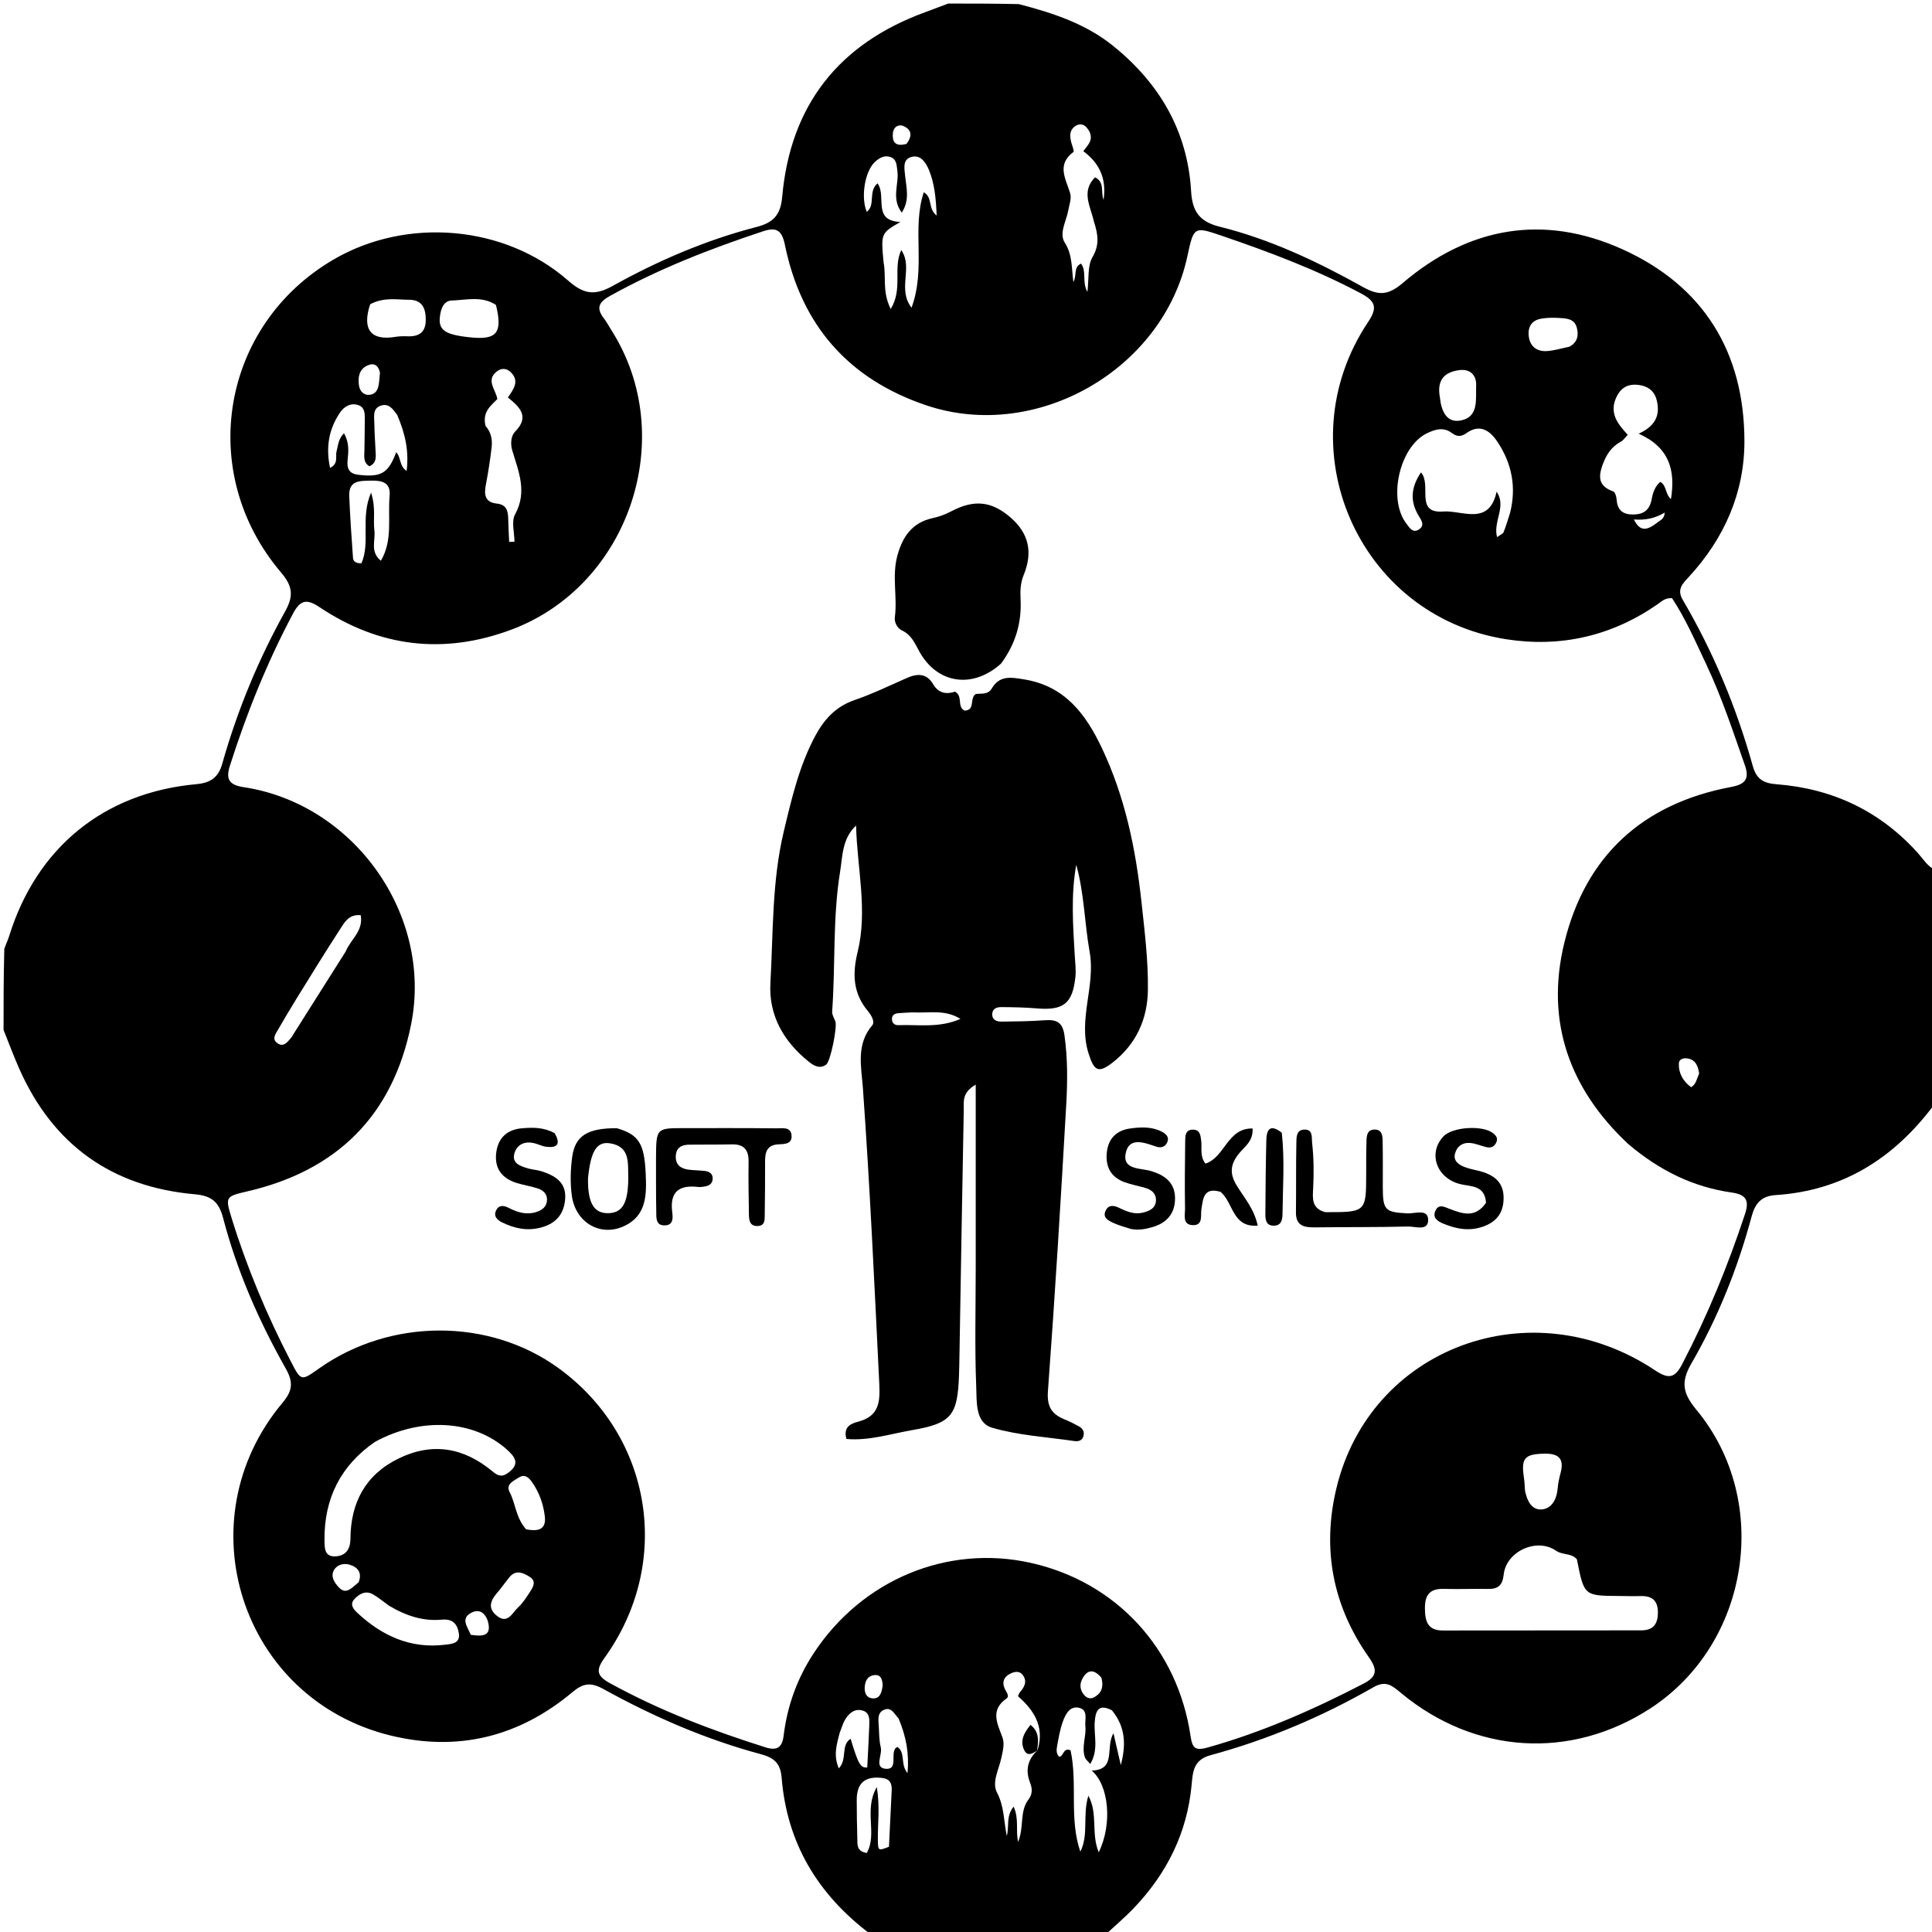 <svg version="1.1" id="Layer_1" xmlns="http://www.w3.org/2000/svg" xmlns:xlink="http://www.w3.org/1999/xlink" x="0px" y="0px"
	 width="100%" viewBox="0 0 544 544" enable-background="new 0 0 544 544" xml:space="preserve">
<path fill="#000000" opacity="1" stroke="none" 
	d="
M545,245 
	C545,266.688 545,288.375 544.801,310.796 
	C533.292,326.279 518.753,335.287 499.906,336.511 
	C495.943,336.769 494.2,338.833 493.2,342.552 
	C489.297,357.072 483.73,371.014 476.206,383.994 
	C473.091,389.367 474.019,392.556 477.691,396.991 
	C499.003,422.738 492.603,462.978 464.595,481.108 
	C442.241,495.579 415.346,493.934 394.569,476.773 
	C392.214,474.827 390.389,472.981 386.779,475.051 
	C372.291,483.358 356.971,489.858 340.843,494.219 
	C335.994,495.53 335.865,498.982 335.527,502.593 
	C334.267,516.064 328.586,527.458 319.354,537.16 
	C316.726,539.922 313.793,542.395 311,545 
	C289.312,545 267.625,545 245.265,544.738 
	C230.084,533.352 221.564,518.814 220.083,500.505 
	C219.745,496.335 217.809,494.887 214.135,493.901 
	C198.617,489.737 183.96,483.345 169.934,475.601 
	C166.376,473.637 164.24,473.898 161.207,476.444 
	C146.178,489.062 128.854,493.337 109.828,488.638 
	C67.882,478.277 51.732,428.185 79.549,394.988 
	C82.354,391.64 82.663,389.241 80.477,385.373 
	C72.923,372.005 66.755,357.969 62.856,343.075 
	C61.674,338.56 59.788,336.712 54.823,336.272 
	C31.635,334.215 15.017,322.478 5.487,301.077 
	C3.867,297.44 2.49,293.695 1,290 
	C1,282.646 1,275.292 1.213,267.19 
	C1.804,265.523 2.254,264.626 2.546,263.68 
	C10.253,238.747 29.167,223.2 55.231,220.808 
	C59.385,220.427 61.486,218.908 62.6,214.975 
	C66.835,200.02 72.74,185.703 80.296,172.138 
	C82.692,167.835 82.449,165.093 79.16,161.226 
	C55.137,132.977 62.285,91.426 94.078,72.984 
	C114.62,61.069 142.133,63.387 159.935,78.976 
	C164.162,82.678 167.224,83.45 172.472,80.531 
	C185.285,73.405 198.784,67.585 213.047,63.902 
	C217.74,62.69 219.788,60.558 220.243,55.438 
	C222.537,29.643 236.154,12.329 260.485,3.445 
	C262.664,2.65 264.829,1.816 267,1 
	C273.354,1 279.709,1 286.863,1.156 
	C296.889,3.746 305.891,6.84 313.408,12.902 
	C326.439,23.41 334.392,36.874 335.383,53.827 
	C335.709,59.415 337.651,62.4 343.404,63.827 
	C357.697,67.373 370.973,73.666 383.776,80.819 
	C388.172,83.275 390.886,83.174 394.96,79.702 
	C413.478,63.92 434.563,60.142 456.817,70.179 
	C479.61,80.459 491.112,99.099 491.183,124.081 
	C491.225,138.767 485.503,151.63 475.507,162.472 
	C473.765,164.361 472.076,165.932 473.826,168.915 
	C482.455,183.623 488.954,199.265 493.535,215.676 
	C494.558,219.341 496.477,220.537 500.203,220.823 
	C515.961,222.031 529.357,228.338 540.019,240.19 
	C541.557,241.9 542.751,244.01 545,245 
M292.281,492.325 
	C294.053,486.006 291.043,481.461 286.634,477.61 
	C286.877,477.091 286.958,476.741 287.167,476.505 
	C288.473,475.024 289.334,473.393 287.95,471.601 
	C286.957,470.316 285.446,470.721 284.284,471.359 
	C282.321,472.436 282.104,474.133 283.176,476.023 
	C283.59,476.755 284.214,477.688 283.402,478.256 
	C278.753,481.506 280.807,485.264 282.251,489.166 
	C282.941,491.029 282.359,493.063 281.935,495.054 
	C281.249,498.268 279.208,501.828 280.731,504.738 
	C282.766,508.628 282.634,512.729 283.48,516.963 
	C284.226,514.259 283.192,511.436 285.401,508.702 
	C286.983,512.079 285.938,515.241 286.669,518.64 
	C288.413,514.448 287.009,510.055 289.604,506.679 
	C290.774,505.158 290.677,503.582 290.043,501.967 
	C288.681,498.495 289.345,495.502 291.993,492.983 
	C291.993,492.983 291.955,493.027 292.281,492.325 
M458.436,322.097 
	C441.884,306.59 435.096,287.59 440.46,265.518 
	C446.416,241.01 462.527,226.257 487.468,221.583 
	C491.259,220.872 492.705,219.443 491.331,215.529 
	C487.969,205.947 484.806,196.306 480.449,187.093 
	C477.41,180.666 474.594,174.143 470.798,168.423 
	C468.811,168.319 467.862,169.352 466.788,170.1 
	C453.855,179.101 439.432,182.401 424.036,179.983 
	C382.341,173.435 361.698,125.844 385.212,90.688 
	C387.843,86.753 387.437,84.873 383.294,82.662 
	C370.75,75.97 357.526,71 344.127,66.423 
	C336.16,63.701 336.143,63.752 334.328,72.18 
	C327.433,104.19 291.705,124.561 260.786,114.119 
	C238.801,106.694 225.601,91.468 220.986,68.861 
	C220.162,64.823 218.608,63.886 214.878,65.118 
	C199.985,70.04 185.432,75.721 171.681,83.364 
	C168.667,85.039 167.777,86.72 170.003,89.59 
	C170.816,90.638 171.429,91.84 172.146,92.964 
	C191.242,122.907 177.272,164.889 143.926,177.316 
	C124.992,184.372 106.907,182.245 90.082,171.036 
	C86.451,168.616 84.638,168.746 82.468,172.834 
	C75.174,186.572 69.418,200.9 64.707,215.696 
	C63.449,219.647 64.777,221.064 68.647,221.651 
	C99.725,226.362 121.899,257.645 115.764,288.391 
	C110.634,314.1 94.884,329.669 69.415,335.513 
	C63.569,336.854 63.391,337.052 65.17,342.824 
	C69.498,356.867 75.151,370.366 81.924,383.403 
	C84.782,388.905 84.754,388.919 89.823,385.333 
	C109.94,371.101 137.811,371.075 157.322,385.269 
	C183.72,404.473 189.442,440.091 170.229,466.798 
	C167.721,470.284 167.995,471.876 171.761,473.947 
	C185.701,481.613 200.439,487.246 215.561,492.01 
	C218.775,493.023 220.247,492.037 220.645,488.745 
	C221.663,480.347 224.482,472.543 229.126,465.491 
	C242.769,444.777 266.752,434.838 290.192,440.051 
	C314.246,445.4 331.669,464.198 335.256,489.014 
	C335.778,492.624 336.965,492.919 340.146,492.024 
	C355.461,487.719 369.895,481.35 383.973,474.049 
	C387.802,472.063 387.87,470.094 385.449,466.662 
	C375.279,452.249 372.2,436.223 376.28,419.12 
	C385.756,379.39 431.143,362.583 466.047,385.864 
	C469.813,388.376 471.59,388.067 473.651,384.112 
	C480.759,370.482 486.571,356.338 491.373,341.749 
	C492.617,337.969 491.604,336.351 487.616,335.784 
	C476.789,334.246 467.296,329.626 458.436,322.097 
M444.015,439.068 
	C442.49,437.24 439.965,437.918 438.141,436.644 
	C432.762,432.888 424.111,436.771 423.395,443.381 
	C423.07,446.379 421.838,447.452 419.003,447.401 
	C414.849,447.328 410.69,447.511 406.538,447.387 
	C402.679,447.272 401.205,449.016 401.222,452.8 
	C401.238,456.422 401.916,459.107 406.27,459.103 
	C424.886,459.082 443.503,459.079 462.119,459.065 
	C465.46,459.063 466.817,457.347 466.819,454.05 
	C466.821,450.558 465.093,449.307 461.855,449.411 
	C459.862,449.476 457.866,449.4 455.871,449.388 
	C446.026,449.325 446.026,449.325 444.015,439.068 
M425.191,144.431 
	C427.023,137.223 425.72,130.516 421.644,124.407 
	C419.531,121.241 416.727,119.222 412.873,121.98 
	C411.418,123.021 410.199,122.972 408.818,121.934 
	C406.484,120.181 404.176,120.848 401.794,121.997 
	C394.093,125.713 390.687,140.515 395.994,147.426 
	C396.903,148.61 397.806,150.229 399.557,149.066 
	C401.331,147.887 400.134,146.371 399.398,145.13 
	C396.946,140.995 397.332,137.127 400.113,133.012 
	C403.237,136.529 398.267,144.654 406.381,144.029 
	C411.672,143.622 419.289,148.223 421.405,138.445 
	C424.285,142.633 420.346,146.771 421.532,151.243 
	C422.603,150.481 423.193,150.286 423.344,149.914 
	C423.965,148.376 424.453,146.783 425.191,144.431 
M105.568,406.002 
	C95.943,412.661 91.279,421.885 91.372,433.545 
	C91.39,435.72 91.273,438.359 94.382,438.232 
	C97.204,438.117 98.65,436.407 98.673,433.254 
	C98.748,423.135 102.864,415.251 112.218,410.683 
	C121.779,406.013 130.601,407.602 138.642,414.278 
	C140.073,415.465 141.204,416.054 142.993,414.776 
	C146.561,412.226 145.065,410.233 142.63,408.072 
	C133.407,399.887 118.623,398.864 105.568,406.002 
M454.615,113.158 
	C453.563,117.044 455.845,119.724 458.322,122.42 
	C457.587,123.189 457.134,123.951 456.465,124.311 
	C453.654,125.824 452.21,128.119 451.152,131.155 
	C449.857,134.873 450.526,137.037 454.25,138.378 
	C454.772,138.565 455.127,139.804 455.185,140.585 
	C455.395,143.368 456.65,144.806 459.576,144.864 
	C462.742,144.926 464.503,143.697 465.093,140.454 
	C465.403,138.75 466.006,136.945 467.484,135.681 
	C469.322,136.689 468.804,139.032 470.497,140.536 
	C471.79,132.459 470.115,126.013 461.417,122.118 
	C466.585,119.745 467.45,116.427 466.45,112.549 
	C465.812,110.073 463.951,108.692 461.39,108.385 
	C458.151,107.997 455.901,109.274 454.615,113.158 
M248.801,73.96 
	C249.59,77.832 248.322,82.07 250.805,86.998 
	C254.306,81.261 251.354,75.61 253.766,70.417 
	C257.203,75.367 252.57,81.303 256.661,86.643 
	C260.798,75.457 256.685,64.439 260.111,54.137 
	C262.702,55.616 261.177,58.69 263.736,60.695 
	C263.527,55.73 263.145,51.635 261.528,47.771 
	C260.669,45.72 259.224,43.569 256.779,44.155 
	C254.052,44.808 254.643,47.308 254.864,49.544 
	C255.19,52.839 256.235,56.286 253.918,59.866 
	C250.874,55.872 253.198,51.814 252.67,48.067 
	C252.457,46.553 252.497,44.92 250.865,44.266 
	C249.127,43.569 247.625,44.425 246.351,45.603 
	C243.508,48.232 242.325,55.576 244.056,59.65 
	C246.606,57.758 244.362,53.9 247.096,51.621 
	C249.737,55.342 245.516,62.148 253.535,62.499 
	C248.03,65.669 248.03,65.669 248.801,73.96 
M313.085,481.574 
	C309.341,479.687 308.477,481.552 308.238,484.974 
	C307.981,488.659 309.406,492.661 306.983,496.693 
	C306.114,495.666 305.679,495.354 305.526,494.938 
	C304.437,491.965 305.91,489.001 305.61,486.029 
	C305.422,484.161 306.462,481.503 303.864,480.875 
	C301.276,480.249 300.044,482.639 299.313,484.632 
	C298.463,486.948 298.052,489.44 297.615,491.885 
	C297.45,492.806 297.43,493.887 298.251,494.686 
	C299.539,494.505 299.307,491.998 301.43,492.832 
	C303.491,502.138 300.976,512.02 304.195,521.377 
	C306.619,516.573 304.752,511.196 306.454,505.62 
	C309.229,510.718 307.153,516.168 309.37,521.562 
	C313.303,513.524 312.204,502.62 307.4,498.555 
	C314.456,498.298 311.141,492.096 313.526,488.043 
	C314.338,491.568 314.968,494.301 315.597,497.034 
	C316.968,491.659 317.145,486.536 313.085,481.574 
M136.717,119.935 
	C138.276,121.674 138.688,123.797 138.425,125.992 
	C138.012,129.448 137.503,132.901 136.834,136.316 
	C136.282,139.131 136.401,141.429 139.9,141.795 
	C142.554,142.073 143.05,143.766 143.093,145.973 
	C143.135,148.175 143.275,150.377 143.372,152.579 
	C143.868,152.568 144.363,152.558 144.859,152.548 
	C144.859,149.944 143.932,146.832 145.03,144.832 
	C148.531,138.46 146.006,132.738 144.235,126.82 
	C143.67,124.932 143.894,122.698 145.017,121.558 
	C149.219,117.298 146.362,114.633 143.004,111.909 
	C144.654,109.549 146.366,107.262 143.779,104.761 
	C142.687,103.706 141.29,103.61 140.102,104.443 
	C136.545,106.938 139.675,109.765 140.033,112.367 
	C138.028,114.374 135.788,116.076 136.717,119.935 
M307.994,62.319 
	C307.107,58.174 304.31,53.942 308.342,49.923 
	C311.146,51.327 309.857,54.054 310.732,56.259 
	C311.625,50.401 309.633,45.962 305.034,42.57 
	C305.632,41.785 306.039,41.284 306.408,40.757 
	C307.671,38.955 307.215,37.264 305.871,35.8 
	C304.981,34.83 303.733,34.803 302.686,35.561 
	C301.086,36.719 301.203,38.382 301.635,40.075 
	C301.874,41.01 302.549,42.573 302.245,42.798 
	C297.482,46.331 300.058,50.315 301.291,54.284 
	C301.796,55.909 301.096,57.526 300.814,59.16 
	C300.285,62.229 298.114,65.672 299.814,68.33 
	C302.01,71.764 301.691,75.409 302.244,79.417 
	C303.287,77.467 302.184,75.211 304.395,74.223 
	C306.062,76.485 304.579,79.391 306.189,82.191 
	C306.642,78.485 306.167,74.89 307.61,72.413 
	C309.552,69.079 309.292,66.264 307.994,62.319 
M111.869,116.889 
	C110.694,115.227 109.451,113.371 107.079,114.275 
	C104.904,115.104 105.366,117.28 105.398,119.061 
	C105.445,121.715 105.614,124.366 105.751,127.018 
	C105.836,128.654 106.094,130.341 104.022,131.293 
	C102.212,130.228 102.591,128.495 102.609,126.9 
	C102.639,124.073 102.723,121.245 102.712,118.418 
	C102.705,116.771 102.897,114.825 100.984,114.107 
	C98.82,113.296 96.903,114.464 95.771,116.12 
	C92.579,120.786 91.692,125.94 92.94,131.753 
	C95.408,130.489 94.371,128.564 94.762,127.105 
	C95.208,125.444 95.232,123.622 96.854,121.998 
	C98.383,124.638 98.126,127.104 97.878,129.537 
	C97.64,131.87 98.227,133.373 100.888,133.685 
	C107.293,134.438 109.312,133.324 111.562,127.347 
	C112.953,128.718 112.363,131.198 114.494,132.604 
	C115.187,126.986 114.111,122.195 111.869,116.889 
M109.545,452.129 
	C108.068,451.068 106.658,449.894 105.099,448.972 
	C103.007,447.735 101.214,448.742 99.794,450.259 
	C98.388,451.761 99.529,453.123 100.601,454.122 
	C107.563,460.608 115.598,464.306 125.339,463.108 
	C127.209,462.878 129.699,462.791 129.179,459.783 
	C128.736,457.222 127.433,455.769 124.387,456.051 
	C119.31,456.521 114.568,455.115 109.545,452.129 
M107.243,157.889 
	C110.656,152.141 109.153,145.718 109.705,139.586 
	C110.037,135.894 107.63,135.264 104.54,135.332 
	C101.395,135.402 98.158,135.189 98.336,139.669 
	C98.566,145.477 98.99,151.279 99.396,157.08 
	C99.455,157.931 100.001,158.624 101.759,158.622 
	C104.37,152.828 101.406,145.769 104.483,138.716 
	C105.881,143.041 105.018,146.237 105.416,149.331 
	C105.781,152.17 104.102,155.317 107.243,157.889 
M97.351,267.899 
	C98.666,264.568 102.389,262.169 101.564,257.684 
	C98.122,257.385 96.93,259.831 95.661,261.789 
	C91.508,268.192 87.508,274.694 83.491,281.184 
	C81.657,284.146 79.903,287.158 78.146,290.167 
	C77.482,291.303 76.56,292.578 78.045,293.686 
	C79.736,294.948 80.78,293.576 81.771,292.454 
	C82.205,291.963 82.513,291.358 82.868,290.798 
	C87.571,283.373 92.273,275.946 97.351,267.899 
M139.651,85.867 
	C135.707,83.255 131.338,84.481 127.136,84.624 
	C125.342,84.685 124.414,86.235 124.049,88.034 
	C123.086,92.777 124.734,94.182 132.314,94.982 
	C139.829,95.775 141.593,93.859 139.651,85.867 
M104.226,85.672 
	C101.884,92.766 104.424,96.014 111.354,94.848 
	C112.493,94.657 113.678,94.656 114.838,94.693 
	C118.063,94.797 119.874,93.507 119.885,90.059 
	C119.895,86.78 118.839,84.404 115.159,84.405 
	C111.71,84.407 108.178,83.591 104.226,85.672 
M250.308,519.993 
	C250.567,514.695 250.837,509.398 251.08,504.099 
	C251.165,502.238 250.625,500.901 248.442,500.632 
	C243.615,500.039 241.229,502.002 241.234,506.806 
	C241.238,510.458 241.294,514.112 241.403,517.763 
	C241.45,519.342 241.113,521.227 244.054,521.759 
	C247.131,516.34 243.114,509.627 246.89,503.192 
	C247.812,508.885 247.12,513.488 247.181,518.068 
	C247.222,521.173 247.311,521.172 250.308,519.993 
M429.415,419.841 
	C430.012,422.601 431.312,425.387 434.351,424.988 
	C437.099,424.628 438.378,421.918 438.607,419.004 
	C438.723,417.537 439.07,416.074 439.443,414.643 
	C440.501,410.58 438.701,409.222 434.827,409.311 
	C429.288,409.438 428.262,410.554 429.1,416.09 
	C429.248,417.068 429.294,418.061 429.415,419.841 
M405.452,111.989 
	C405.818,115.598 407.249,119.16 411.275,118.402 
	C416.482,117.421 415.483,112.379 415.645,108.564 
	C415.773,105.557 413.882,103.829 410.918,104.215 
	C406.975,104.727 404.45,106.736 405.452,111.989 
M236.4,488.018 
	C235.619,491.128 234.587,494.236 236.191,497.924 
	C238.672,495.275 236.644,491.436 239.516,489.585 
	C241.666,496.738 242.293,497.846 244.194,497.672 
	C244.389,493.75 244.621,489.815 244.763,485.875 
	C244.823,484.227 244.96,482.285 242.971,481.67 
	C240.753,480.983 239.145,482.3 238.025,484.088 
	C237.417,485.057 237.087,486.2 236.4,488.018 
M441.905,97.618 
	C444.264,96.379 444.581,94.242 443.924,92.057 
	C443.219,89.714 440.945,89.638 438.961,89.525 
	C437.311,89.431 435.616,89.447 433.993,89.722 
	C431.183,90.196 430.106,92.162 430.479,94.828 
	C430.855,97.522 432.679,98.947 435.304,98.865 
	C437.274,98.803 439.228,98.194 441.905,97.618 
M148.137,430.615 
	C151.11,431.186 153.861,430.992 153.412,427.029 
	C153.021,423.581 151.858,420.24 149.8,417.322 
	C148.866,415.997 147.754,414.969 146.08,416.042 
	C144.605,416.988 142.318,417.891 143.503,420.144 
	C145.21,423.387 145.181,427.27 148.137,430.615 
M253.013,483.869 
	C251.802,482.638 250.957,480.369 248.696,481.541 
	C246.955,482.444 247.351,484.426 247.439,486.066 
	C247.546,488.056 247.533,490.098 248.003,492.012 
	C248.513,494.086 246.128,497.647 249.22,498.024 
	C252.996,498.484 250.729,494.076 252.123,492.287 
	C252.216,492.169 252.371,492.1 252.671,491.881 
	C255.061,493.479 253.423,496.788 255.54,499.26 
	C256.028,493.668 255.164,489.011 253.013,483.869 
M140.531,447.856 
	C138.54,450.095 136.805,452.514 139.94,454.994 
	C142.995,457.412 144.26,454.072 145.891,452.593 
	C147.214,451.393 148.207,449.792 149.199,448.272 
	C150.107,446.881 151.143,445.238 149.12,443.978 
	C147.256,442.817 145.202,441.888 143.375,444.175 
	C142.548,445.21 141.747,446.266 140.531,447.856 
M100.978,445.522 
	C102.014,442.92 100.818,441.284 98.459,440.577 
	C96.815,440.084 94.928,440.537 94.042,442.092 
	C92.98,443.957 94.228,445.712 95.449,447 
	C97.459,449.122 98.989,447.139 100.978,445.522 
M106.986,104.905 
	C106.529,102.877 105.33,102.017 103.38,102.949 
	C101.056,104.059 100.78,106.274 101.067,108.466 
	C101.272,110.03 102.309,111.343 104.071,111.162 
	C106.094,110.955 106.563,109.275 106.742,107.533 
	C106.81,106.875 106.894,106.219 106.986,104.905 
M132.576,460.322 
	C135.539,460.745 138.611,460.936 137.374,456.528 
	C136.915,454.892 135.443,452.781 132.875,454.027 
	C129.672,455.581 131.421,457.784 132.576,460.322 
M310.138,472.425 
	C307.877,469.693 305.898,470.141 304.548,473.171 
	C303.947,474.519 304.208,476.121 305.327,477.34 
	C306.064,478.143 307.013,478.463 308.001,477.945 
	C309.967,476.915 310.862,475.289 310.138,472.425 
M478.435,302.237 
	C478.101,300.169 477.478,298.326 475,298.012 
	C473.882,297.871 472.772,298.302 472.726,299.394 
	C472.606,302.202 473.893,304.427 476.159,306.121 
	C477.531,305.359 477.71,303.957 478.435,302.237 
M248.544,474.493 
	C248.423,472.929 248.083,471.386 246.07,471.683 
	C244.146,471.968 243.519,473.538 243.474,475.29 
	C243.437,476.704 243.997,478.011 245.504,478.197 
	C247.588,478.455 248.26,476.933 248.544,474.493 
M255.258,40.504 
	C256.663,38.658 256.973,36.774 254.634,35.6 
	C253.03,34.795 251.593,35.727 251.414,37.485 
	C251.187,39.703 251.89,41.46 255.258,40.504 
M466.529,147.239 
	C467.337,146.521 468.643,146.251 468.729,144.332 
	C466.053,145.94 463.314,146.527 460.068,146.267 
	C461.795,149.849 463.814,149.313 466.529,147.239 
z"/>
<path fill="#000000" opacity="1" stroke="none" 
	d="
M274.736,357 
	C274.736,339.815 274.736,323.131 274.736,305.404 
	C270.812,307.666 271.413,310.168 271.372,312.292 
	C270.936,335.276 270.56,358.262 270.165,381.246 
	C270.131,383.246 270.1,385.245 270.03,387.244 
	C269.63,398.577 267.928,400.768 256.804,402.692 
	C250.69,403.75 244.625,405.744 238.329,405.175 
	C237.346,401.607 239.767,400.814 241.706,400.291 
	C247.505,398.727 247.838,394.824 247.584,389.656 
	C246.22,361.889 244.959,334.121 242.97,306.386 
	C242.55,300.522 240.961,294.113 245.598,288.702 
	C246.391,287.777 245.453,285.984 244.379,284.698 
	C240.225,279.722 239.94,274.365 241.498,267.989 
	C244.364,256.258 241.323,244.37 241.048,232.448 
	C237.11,236.113 237.259,241.079 236.536,245.542 
	C234.432,258.532 235.263,271.734 234.312,284.82 
	C234.247,285.714 234.854,286.675 235.214,287.578 
	C235.81,289.073 233.855,298.912 232.619,299.78 
	C230.727,301.109 229.057,300.014 227.633,298.865 
	C220.63,293.221 216.422,285.863 216.925,276.868 
	C217.723,262.606 217.332,248.204 220.682,234.162 
	C222.883,224.933 225.013,215.683 229.554,207.206 
	C232.086,202.48 235.391,198.911 240.682,197.096 
	C245.709,195.371 250.523,193.017 255.405,190.879 
	C258.346,189.592 260.936,189.57 262.748,192.655 
	C264.278,195.261 266.556,195.547 268.894,194.753 
	C271.26,196.043 269.344,198.976 271.598,200.095 
	C274.694,199.984 272.914,196.757 274.688,195.445 
	C276.036,195.13 278.1,195.81 279.26,193.851 
	C281.501,190.069 284.713,190.705 288.414,191.306 
	C299.875,193.166 305.755,201.139 310.244,210.599 
	C316.74,224.288 319.778,238.907 321.398,253.892 
	C322.294,262.172 323.332,270.447 323.217,278.778 
	C323.104,287.03 319.877,294.025 313.316,299.16 
	C309.168,302.406 308.033,301.424 306.512,296.631 
	C303.454,286.992 308.539,277.687 306.816,268.035 
	C305.369,259.927 305.297,251.562 303.043,243.506 
	C301.506,252.039 302.129,260.576 302.627,269.112 
	C302.743,271.099 303.008,273.115 302.804,275.076 
	C302.02,282.585 299.436,284.571 291.953,283.938 
	C288.644,283.657 285.311,283.601 281.988,283.571 
	C280.822,283.56 279.514,283.896 279.4,285.387 
	C279.264,287.17 280.593,287.675 282.021,287.658 
	C286.014,287.609 290.015,287.577 293.995,287.283 
	C297.261,287.042 299.17,287.574 299.725,291.507 
	C300.642,298.008 300.595,304.498 300.228,310.956 
	C298.699,337.879 297.063,364.799 295.07,391.691 
	C294.743,396.104 296.157,398.207 299.794,399.682 
	C301.178,400.243 302.525,400.916 303.829,401.645 
	C304.966,402.28 305.465,403.322 304.987,404.601 
	C304.561,405.74 303.498,405.906 302.494,405.759 
	C294.754,404.626 286.806,404.182 279.364,402.011 
	C274.55,400.607 275.045,394.619 274.88,390.488 
	C274.442,379.508 274.734,368.498 274.736,357 
M256.866,285.06 
	C255.537,285.133 254.204,285.17 252.88,285.293 
	C252.007,285.373 251.224,285.743 251.153,286.746 
	C251.067,287.968 251.826,288.703 252.948,288.66 
	C258.589,288.442 264.39,289.541 270.446,286.894 
	C266.028,284.166 261.792,285.304 256.866,285.06 
z"/>
<path fill="#000000" opacity="1" stroke="none" 
	d="
M281.868,186.852 
	C273.85,194.051 263.971,192.536 258.934,183.579 
	C257.635,181.267 256.712,178.81 254.033,177.556 
	C252.624,176.897 251.78,175.247 251.969,173.788 
	C252.713,168.036 251.11,162.225 252.666,156.485 
	C254.125,151.106 256.821,147.151 262.619,145.886 
	C264.381,145.501 266.146,144.866 267.74,144.024 
	C274.252,140.584 279.179,141.04 284.603,145.764 
	C289.62,150.133 290.904,155.423 288.236,161.92 
	C287.303,164.191 287.249,166.451 287.365,168.762 
	C287.696,175.326 285.983,181.257 281.868,186.852 
z"/>
<path fill="#000000" opacity="1" stroke="none" 
	d="
M184.716,326.072 
	C184.771,317.661 184.771,317.652 192.664,317.65 
	C201.327,317.647 209.991,317.617 218.654,317.707 
	C220.327,317.724 222.796,317.164 222.891,319.882 
	C222.971,322.197 220.788,322.132 219.184,322.214 
	C216.025,322.375 215.419,324.337 215.427,326.972 
	C215.444,331.97 215.402,336.969 215.329,341.967 
	C215.307,343.429 215.479,345.196 213.239,345.215 
	C211.151,345.232 210.904,343.647 210.88,342.092 
	C210.801,337.095 210.701,332.095 210.779,327.098 
	C210.832,323.761 209.475,322.141 206.055,322.224 
	C202.061,322.321 198.063,322.248 194.067,322.306 
	C192.042,322.335 190.453,323.027 190.292,325.388 
	C190.12,327.914 191.595,329.03 193.841,329.34 
	C195.321,329.545 196.832,329.523 198.318,329.692 
	C199.545,329.832 200.65,330.299 200.673,331.771 
	C200.695,333.159 199.802,333.861 198.513,334.073 
	C197.86,334.181 197.176,334.288 196.526,334.213 
	C191.266,333.604 188.585,335.519 189.268,341.192 
	C189.45,342.701 189.74,344.929 187.286,345.033 
	C184.525,345.151 184.823,342.797 184.787,341.055 
	C184.69,336.225 184.731,331.392 184.716,326.072 
z"/>
<path fill="#000000" opacity="1" stroke="none" 
	d="
M373.166,341.312 
	C384.676,341.329 384.672,341.329 384.683,330.309 
	C384.685,327.31 384.669,324.31 384.763,321.314 
	C384.81,319.815 384.928,318.105 386.999,318.055 
	C389.107,318.003 389.285,319.732 389.315,321.221 
	C389.4,325.551 389.356,329.883 389.359,334.215 
	C389.365,340.795 390.005,341.335 396.336,341.654 
	C398.388,341.757 402.068,340.265 402.131,343.449 
	C402.196,346.758 398.496,345.306 396.48,345.357 
	C387.707,345.577 378.926,345.483 370.15,345.596 
	C367.125,345.635 364.858,345.11 364.904,341.361 
	C364.986,334.865 364.887,328.366 365.021,321.872 
	C365.053,320.34 364.934,318.125 367.267,318.062 
	C369.78,317.994 369.283,320.272 369.455,321.787 
	C369.943,326.097 369.97,330.416 369.743,334.759 
	C369.608,337.328 369.257,340.306 373.166,341.312 
z"/>
<path fill="#000000" opacity="1" stroke="none" 
	d="
M173.676,317.676 
	C179.823,319.453 181.432,321.965 181.809,330.393 
	C182.072,336.283 182.182,342.319 175.596,345.298 
	C168.987,348.288 162.013,344.22 161.004,336.622 
	C160.53,333.053 160.628,329.307 161.119,325.731 
	C161.935,319.793 165.469,317.635 173.676,317.676 
M165.568,331.807 
	C165.468,338.682 167.214,341.681 171.269,341.598 
	C175.193,341.518 176.784,338.861 176.901,332.19 
	C176.904,332.024 176.917,331.857 176.911,331.691 
	C176.75,327.595 177.587,322.821 171.736,321.922 
	C168.03,321.353 166.298,324.15 165.568,331.807 
z"/>
<path fill="#000000" opacity="1" stroke="none" 
	d="
M343.683,335.598 
	C338.898,334.186 338.773,337.475 338.288,340.455 
	C337.995,342.255 338.854,345.077 335.831,344.965 
	C332.849,344.854 333.706,342.031 333.674,340.263 
	C333.562,333.954 333.642,327.642 333.718,321.331 
	C333.736,319.866 333.725,318.097 335.866,318.081 
	C337.907,318.066 338.049,319.704 338.23,321.235 
	C338.474,323.302 337.793,325.556 339.419,327.641 
	C344.891,325.919 345.565,317.588 352.691,317.75 
	C352.921,321.377 350.372,322.911 348.839,324.83 
	C346.439,327.837 346.144,330.405 348.23,333.824 
	C350.331,337.265 353.168,340.428 354.139,345.106 
	C346.944,345.685 347.323,338.64 343.683,335.598 
z"/>
<path fill="#000000" opacity="1" stroke="none" 
	d="
M156.161,319.064 
	C158.09,322.353 156.667,323.257 153.78,322.897 
	C152.645,322.756 151.572,322.171 150.445,321.897 
	C147.785,321.248 145.577,322.218 144.851,324.741 
	C144.038,327.569 146.518,328.341 148.62,328.976 
	C149.882,329.357 151.249,329.401 152.502,329.804 
	C156.192,330.994 159.406,332.855 159.151,337.352 
	C158.913,341.538 156.827,344.399 152.483,345.6 
	C148.502,346.7 144.915,345.924 141.406,344.211 
	C140.001,343.525 138.797,342.393 139.791,340.638 
	C140.638,339.142 142.055,339.491 143.3,340.135 
	C145.741,341.398 148.256,342.132 150.974,341.282 
	C152.653,340.756 154.01,339.754 154.028,337.792 
	C154.044,336.033 152.794,335.078 151.32,334.6 
	C149.429,333.986 147.434,333.698 145.532,333.109 
	C141.323,331.807 139.144,328.992 139.735,324.495 
	C140.289,320.278 142.904,318.01 147.072,317.683 
	C150.055,317.449 153.074,317.382 156.161,319.064 
z"/>
<path fill="#000000" opacity="1" stroke="none" 
	d="
M318.428,346.046 
	C316.456,345.408 314.83,344.984 313.341,344.272 
	C312.025,343.642 310.412,342.834 311.308,340.913 
	C312.144,339.119 313.683,339.399 315.156,340.116 
	C317.284,341.152 319.457,342.043 321.871,341.427 
	C323.705,340.959 325.47,340.192 325.487,337.908 
	C325.501,335.945 324.141,334.963 322.417,334.463 
	C320.5,333.907 318.513,333.553 316.645,332.872 
	C312.849,331.487 311.274,328.641 311.636,324.653 
	C312.008,320.564 314.383,318.275 318.286,317.743 
	C321.243,317.34 324.298,317.197 327.102,318.635 
	C328.159,319.176 329.204,320.018 328.77,321.361 
	C328.294,322.834 327.062,323.362 325.558,322.859 
	C322.195,321.735 317.841,319.961 316.941,324.86 
	C316.095,329.46 321.207,328.852 324.164,329.75 
	C328.014,330.92 330.836,333.019 330.86,337.363 
	C330.885,341.772 328.476,344.441 324.249,345.592 
	C322.459,346.08 320.689,346.451 318.428,346.046 
z"/>
<path fill="#000000" opacity="1" stroke="none" 
	d="
M418.418,338.679 
	C418.091,333.578 414.024,334.159 411.038,333.382 
	C404.476,331.675 402.012,324.701 406.429,319.984 
	C408.977,317.263 417.58,316.747 420.453,319.113 
	C421.293,319.805 421.829,320.52 421.33,321.649 
	C420.768,322.924 419.762,323.308 418.489,323 
	C417.042,322.649 415.638,322.024 414.176,321.849 
	C411.907,321.579 410.213,322.729 409.675,324.902 
	C409.184,326.885 410.743,327.961 412.325,328.584 
	C413.853,329.186 415.523,329.42 417.112,329.88 
	C420.774,330.942 423.348,332.972 423.376,337.167 
	C423.405,341.305 421.572,343.996 417.545,345.394 
	C413.638,346.75 410.011,346.036 406.421,344.554 
	C404.872,343.915 403.21,342.935 404.205,340.846 
	C405.1,338.966 406.618,339.787 408.06,340.344 
	C411.695,341.747 415.377,343.113 418.418,338.679 
z"/>
<path fill="#000000" opacity="1" stroke="none" 
	d="
M360.922,318.952 
	C361.764,326.778 361.203,334.221 361.124,341.661 
	C361.107,343.342 360.875,345.172 358.544,345.118 
	C356.501,345.071 356.283,343.429 356.293,341.907 
	C356.336,334.964 356.395,328.02 356.562,321.079 
	C356.63,318.242 357.49,316.265 360.922,318.952 
z"/>
<path fill="#000000" opacity="1" stroke="none" 
	d="
M292.011,492.96 
	C290.744,493.702 289.296,494.734 288.353,492.711 
	C287.172,490.181 288.249,488.019 290.168,485.681 
	C292.492,487.525 292.516,489.805 292.041,492.628 
	C291.955,493.027 291.993,492.983 292.011,492.96 
z"/>
</svg>